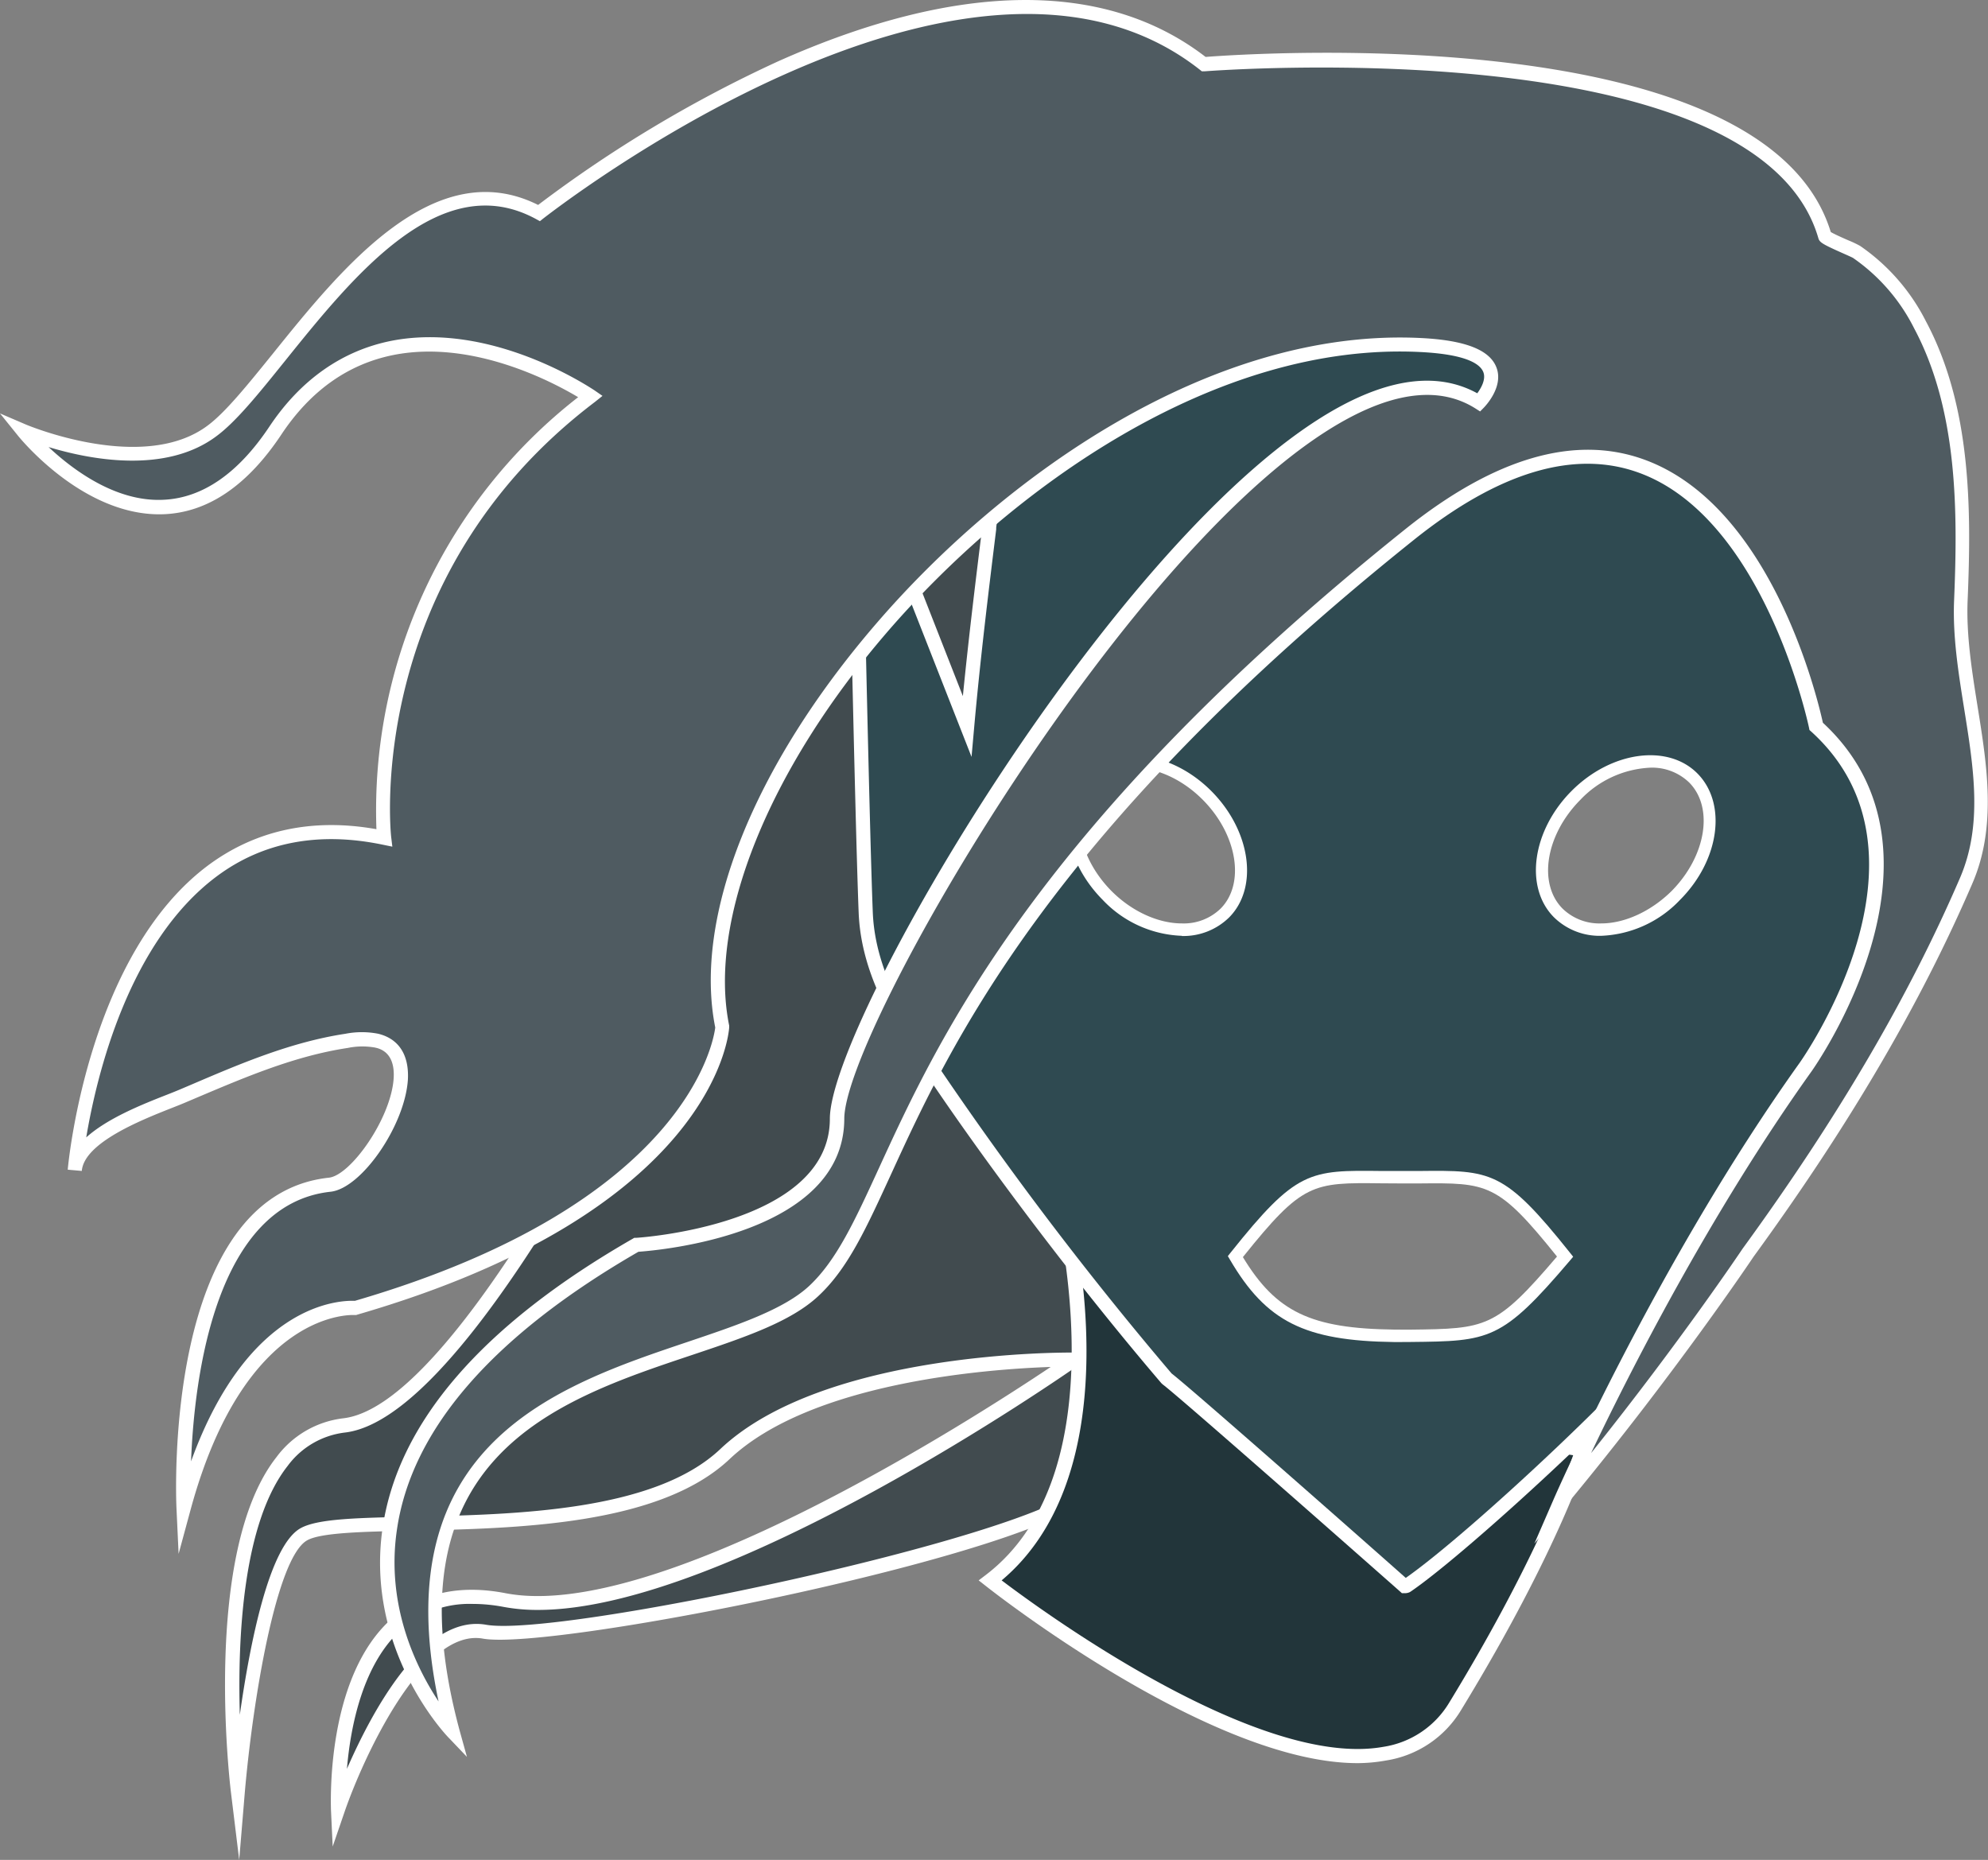 <svg xmlns="http://www.w3.org/2000/svg" viewBox="0 0 320.89 300.21"><rect x="0" y="0" width="320.89" height="300.21" fill="#808080" stroke="none"/><title>Banshee_1</title><g id="f2293a1c-278e-445a-b50d-884ea6bf7424" data-name="Layer 2"><g id="a46cd51d-92a9-4ca2-b1fd-e6763073ec9f" data-name="Layer 1"><path d="M120.75,132.47s-41.17,94.82-65.22,97.6-17.11,59.2-17.11,59.2,3.23-37.47,10.63-41.63,51.35,2.78,68-12.95,56.43-15.26,56.43-15.26-63.37,44.4-92,38.85-26.82,33.77-26.82,33.77,10.63-31,23.58-28.68,101.3-16.65,97.6-24.52,24.46-26.51,24.46-26.51l-37.1-75.55,2.47-87Z" style="fill:#414b4f"/><path d="M38.61,300.21l-1.32-10.8c-.2-1.59-4.64-39,7.34-54.22a15.71,15.71,0,0,1,10.77-6.26c23.13-2.67,63.89-96,64.3-96.92l0-.09,47.14-86.83-2.59,91.45,37.42,76.19-.84.56c-10.57,7-26.45,20-24.06,25.08a2.53,2.53,0,0,1-.45,2.74c-7.24,9.46-86.95,25.43-98.38,23.38-9.82-1.74-19.43,19.56-22.31,27.93l-1.93,5.63-.28-5.95c0-.88-.89-21.58,10-31,4.67-4,10.79-5.37,18.18-3.94,24.28,4.7,74.9-27.75,88-36.52-10.27.35-38.7,2.47-51.84,14.88-11.34,10.71-34.37,11.19-51.19,11.54-7.93.17-14.77.31-17,1.57-5,2.84-8.78,25.92-10.06,40.74Zm37.57-41.32A16.59,16.59,0,0,0,65,262.82c-6.46,5.59-8.43,15.94-9,22.69,4-9.16,12.39-25,22.45-23.26,11.71,2.1,86.66-13.88,95.72-22.05.63-.58.64-.85.64-.85-3.75-8,18.72-23.81,24-27.41L162,137v-.29l2.33-82.19L121.77,133c-2,4.51-41.77,95.42-66.11,98.23a13.47,13.47,0,0,0-9.24,5.4c-7.24,9.2-8.07,27.75-7.71,40.16,1.64-11.58,4.74-27.27,9.79-30.11,2.75-1.55,9.18-1.68,18.09-1.87,16.45-.34,39-.81,49.68-10.92,16.79-15.86,55.58-15.59,57.22-15.57l3.54,0-2.9,2c-2.44,1.71-56.8,39.54-87.28,39.54a29.71,29.71,0,0,1-5.63-.5A26.75,26.75,0,0,0,76.18,258.89Z" style="fill:#fff"/><path d="M170.87,192s12.45,45.2-11,63.14c0,0,59,46.59,75.07,20.29S255.44,234,255.44,234l-45.3-6.8Z" style="fill:#22353a"/><path d="M219.13,284.59c-23.51,0-58.43-27.35-60-28.59l-1.16-.91,1.17-.89c22.61-17.26,10.75-61.48,10.63-61.92l-1-3.74,41.91,37.56L256.91,233l-.38,1.26c-.18.62-4.71,15.59-20.66,41.71a17.2,17.2,0,0,1-12.19,8.2A25.86,25.86,0,0,1,219.13,284.59Zm-57.45-29.5c6.72,5.09,41.48,30.47,61.6,26.87a15.05,15.05,0,0,0,10.65-7.15c13.22-21.65,18.58-35.79,20-39.92l-44.3-6.64-.26-.23-36.55-32.76C175.23,206.26,180.5,239.27,161.68,255.09Z" style="fill:#fff"/><path d="M303.41,70.79,293.15,107c-1-11-2.36-12-3.59-22-2.13-17.4-1.56-35-9.82-52.47H153.54c7.69,17.5,8.27,35.07,6.13,52.47-1.23,10-2.61,21.16-3.59,32.21L137.86,70.79s1.23,61.05,1.85,76.49c.31,7.61,3.61,14.56,7.68,20.86,11,17,27.79,39,40.94,54.38,2.95,2.19,38.4,33.5,38.4,33.5a.76.76,0,0,0,.28,0c9.89-6.68,40.13-34.85,45.7-43.59,6.56-10.22,12.58-20.76,19.53-30.72,7.33-10.47,16.75-20.9,17.29-34.38C310.14,131.84,303.41,70.79,303.41,70.79ZM178.73,144.55c-6-6.05-7.29-14.52-2.82-19s12.93-3.19,19,2.83,7.28,14.52,2.86,19S184.74,150.57,178.73,144.55ZM227,215.62h-2c-13.35-.17-19.69-2.7-25.6-12.79C210.61,188.74,211.72,190,226.19,190c14.11-.07,15.29-1.18,26.42,12.79C241.75,215.63,240.36,215.45,227,215.62Zm43.49-71.07c-6,6-14.53,7.3-19,2.83s-3.16-12.93,2.86-19,14.49-7.28,19-2.83S276.52,138.5,270.5,144.55Z" style="fill:#2f4a51"/><path d="M226.73,257.16h-.44l-.32-.29c-.35-.31-35.44-31.3-38.32-33.43l-.19-.18c-14.24-16.66-30.73-38.56-41-54.5-5.09-7.89-7.59-14.7-7.86-21.44-.61-15.27-1.83-75.9-1.85-76.51l-.12-6.37,18.79,47.92c.93-9.4,2.08-18.78,3.12-27.19l0-.28c2.5-20.32.58-36.8-6-51.87l-.7-1.6H280.46l.31.66c6.41,13.57,7.59,27.29,8.72,40.56.35,4,.71,8.18,1.2,12.25a91.77,91.77,0,0,0,1.69,9.61c.44,2,.86,3.94,1.25,6.62L303.9,64.87l.64,5.79c.28,2.5,6.74,61.31,6.12,76.66-.46,11.67-7.27,21-13.86,30-1.23,1.69-2.46,3.35-3.63,5-4.39,6.29-8.48,12.94-12.44,19.37-2.29,3.72-4.66,7.56-7.06,11.31-5.85,9.18-36.59,37.54-46,43.92l-.14.08A1.87,1.87,0,0,1,226.73,257.16Zm-37.62-35.47c3.38,2.6,33.12,28.84,37.8,33,10.7-7.49,39.55-34.59,44.84-42.89,2.4-3.73,4.76-7.56,7-11.27,4-6.46,8.09-13.14,12.52-19.49,1.18-1.68,2.41-3.37,3.65-5.06,6.39-8.73,13-17.75,13.43-28.72.49-12.37-3.83-54.84-5.49-70.48l-10.34,36.5-.54-6.16A82.31,82.31,0,0,0,290.15,95a94.24,94.24,0,0,1-1.72-9.82c-.5-4.11-.86-8.29-1.21-12.34C286.12,60,285,46.7,279,33.7H155.27c6.24,15,8,31.44,5.53,51.47l0,.27c-1.21,9.83-2.58,21-3.55,31.9l-.43,4.83-17.66-45c.34,16.07,1.23,57.79,1.72,70.08.25,6.31,2.64,12.76,7.5,20.29A569.51,569.51,0,0,0,189.11,221.69Z" style="fill:#fff"/><path d="M190.78,151.05A18.47,18.47,0,0,1,178,145.26h0c-6.39-6.43-7.66-15.58-2.83-20.4s14-3.56,20.36,2.83,7.66,15.56,2.87,20.39a10.53,10.53,0,0,1-7.65,3Zm-11.34-7.2c3.25,3.25,7.49,5.2,11.34,5.2h0a8.53,8.53,0,0,0,6.23-2.38c4-4,2.74-11.93-2.86-17.57s-13.48-6.88-17.53-2.82-2.79,11.92,2.82,17.57Z" style="fill:#fff"/><path d="M226.34,216.62H225c-14.42-.19-20.6-3.29-26.46-13.28l-.35-.59.43-.54c10.64-13.35,12.73-13.34,24.39-13.2l3.2,0,2.84,0c11.64-.12,13.73-.15,24.37,13.2l.51.64-.53.63c-11,12.94-12.95,13-25.73,13.13h-1.31Zm-.38-2h1.66c12.31-.15,13.79-.17,23.7-11.8-9.57-11.93-11.17-11.91-22.27-11.8l-2.85,0L223,191c-11.15-.13-12.73-.14-22.38,11.91,5.38,8.88,11,11.53,24.41,11.7h1Z" style="fill:#fff"/><path d="M258.46,151.05h0a10.51,10.51,0,0,1-7.64-3c-4.8-4.83-3.51-14,2.86-20.39S269.2,120,274,124.86s3.56,14-2.83,20.4h0A18.49,18.49,0,0,1,258.46,151.05Zm7.94-27.14a16.61,16.61,0,0,0-11.31,5.19c-5.6,5.64-6.89,13.52-2.86,17.57a8.53,8.53,0,0,0,6.23,2.38h0c3.85,0,8.08-2,11.33-5.2h0c5.61-5.65,6.89-13.53,2.84-17.57A8.62,8.62,0,0,0,266.4,123.91Z" style="fill:#fff"/><path d="M293.15,117.24s-14.67-71.73-65.55-31c-83.71,67-80.49,107.31-96.21,122.12s-74.93,9.25-58.28,71.23c0,0-37.93-39.78,29.6-78.64,0,0,32.38-1.85,32.38-20.35s71.23-136,103.61-115.63c0,0,8.32-8.33-9.25-9.25-56.55-3-121.19,69.38-112.86,110.08,0,0-1.85,28.68-59.21,45.33,0,0-18.5-1.85-27.75,32.38,0,0-2.31-49.49,23.59-52.27,6.29-.68,17.45-20.86,7.54-23.26a12.72,12.72,0,0,0-4.84,0c-9.37,1.41-17.93,5.29-26.57,9-4.45,1.89-16.79,5.9-17.3,11.94,0,0,5.55-62.91,50-53.66,0,0-5.09-42.09,33.3-71.23,0,0-32.38-22.2-50.88,5.55s-40.7,0-40.7,0,19.42,8.33,30.52,0S64.78,22.38,87,34.41c0,0,68.46-54.58,107.31-24,0,0,90.08-7.4,100.26,27.75.12.41,4.6,2.2,5.13,2.54A31.53,31.53,0,0,1,309.91,52.4c7.2,13.47,7.21,29.64,6.6,44.5-.64,15.22,7,31,.86,45.24-9.17,21.29-21.57,41.32-35.19,60,0,0-12.34,18.5-30.22,40.09,0,0,16.34-37.62,39.47-70C291.43,172.25,316.15,138.09,293.15,117.24Z" style="fill:#4f5b61"/><path d="M75.37,283.58l-3.09-3.24c-.54-.57-13.34-14.24-10.53-33.66,2.46-17,16-32.74,40.39-46.74l.24-.14h.26c.32,0,31.31-2,31.31-19.22,0-15.62,46.54-95.18,82-114.77,8.86-4.89,16.42-5.67,22.5-2.33.6-.81,1.41-2.2,1-3.36s-2.25-2.88-10-3.29C196.05,55.06,163,79.06,143.14,102.1c-19.15,22.24-28.89,46.55-25.44,63.44l0,.15v.16c-.08,1.2-2.56,29.66-60,46.34l-.21.07-.22,0c-.16,0-17.69-1.21-26.54,31.55l-1.9,7-.34-7.27c-.1-2.06-2.06-50.59,24.61-53.45,3.51-.39,10-9.53,10.44-16,.28-4.23-2.22-4.83-3-5a11.68,11.68,0,0,0-4.41.06c-8.51,1.28-16.54,4.71-24.31,8l-2,.85c-.59.25-1.32.54-2.14.86-4.9,1.94-14,5.55-14.47,10.07V189h0l-2.27-.2v-.09c.22-2.32,3.64-34.94,22.76-49.11C41.3,134,50.4,132,60.76,133.84A84.5,84.5,0,0,1,93.32,64.11c-4.11-2.46-17-9.28-29.66-6.84C56.29,58.7,50.14,63,45.38,70.19,39.91,78.4,33.55,82.71,26.46,83c-12.84.51-23.19-12.2-23.62-12.75L0,66.73l4.17,1.79c.19.08,19,8,29.4.13C36.46,66.48,40,62.08,44.11,57c11-13.66,26-32.3,42.75-23.92A207.91,207.91,0,0,1,125.6,9.9c29-12.95,52.81-13.2,69-.71,7.65-.59,90.41-6.09,100.91,28.26.56.34,2.05,1,2.9,1.37a16.35,16.35,0,0,1,1.85.88,32.63,32.63,0,0,1,10.61,12.16c7.37,13.79,7.34,30.51,6.73,45.09-.23,5.62.71,11.46,1.61,17.11,1.53,9.53,3.11,19.38-.84,28.53-8.34,19.37-19.89,39.07-35.31,60.24-.1.15-12.55,18.76-30.27,40.14l-5.12,6.18,3.2-7.36c.17-.38,16.66-38.1,39.59-70.2.24-.34,23.86-33.59,1.89-53.51l-.28-.25-.07-.36c-.07-.34-7.16-33.83-27.5-41.18-10.38-3.76-22.57-.11-36.23,10.81-59.13,47.31-74.93,81.7-84.36,102.26-4.09,8.9-7,15.33-11.78,19.8-4.48,4.21-11.95,6.71-20.6,9.61-21.92,7.34-49.19,16.47-37.36,60.49Zm27.68-81.53c-23.56,13.6-36.7,28.73-39,45-1.77,12.25,3.21,22.25,6.74,27.58-8.8-41.6,19.34-51,40.11-58,8-2.7,15.64-5.24,19.76-9.11,4.41-4.16,7.29-10.43,11.27-19.1,9.52-20.73,25.45-55.43,85-103.08,14.33-11.45,27.26-15.22,38.44-11.17,20.6,7.45,28,38.55,28.87,42.49,23,21.31-1.59,55.93-1.84,56.28-16.38,22.93-29.46,48.76-35.58,61.61,14.56-18.2,24.35-32.84,24.46-33,15.34-21.07,26.81-40.63,35.09-59.84,3.68-8.54,2.22-17.64.68-27.27-.92-5.76-1.88-11.72-1.63-17.56.59-14.29.63-30.64-6.47-43.92a30.31,30.31,0,0,0-9.85-11.33c-.15-.09-.91-.43-1.52-.7-3.42-1.52-3.87-1.8-4.07-2.48-9.81-33.86-98.18-27-99.07-26.94l-.45,0-.35-.28c-37.7-29.61-105.22,23.51-105.9,24l-.59.47-.66-.36c-15.35-8.31-29.33,9.05-40.55,23-4.2,5.22-7.83,9.72-11,12.06-8.24,6.18-20.51,3.76-27.1,1.76,3.88,3.63,10.84,8.89,18.53,8.51,6.31-.28,12.07-4.25,17.11-11.81S55.25,56.57,63.24,55c16.19-3.13,32.05,7.59,32.71,8l1.3.9-1.25,1c-37.4,28.39-32.91,69.77-32.86,70.19l.19,1.57-1.56-.32c-10.3-2.14-19.3-.44-26.73,5.07C20.78,152,15.61,173.51,13.92,183.59c3.43-3.09,9-5.31,12.9-6.84.8-.31,1.51-.6,2.09-.84l2-.85c7.9-3.38,16.07-6.87,24.86-8.2a13.76,13.76,0,0,1,5.28,0c3.34.81,5,3.44,4.79,7.4-.48,7.41-7.48,17.56-12.48,18.1-18.52,2-22,29.79-22.52,43.52,9.34-25.8,24.27-26,26.44-25.91,53.58-15.62,57.92-42,58.17-44.12-3.55-17.82,6.15-42.18,26-65.21,20.19-23.45,53.91-47.86,88.1-46.07,7,.37,10.93,1.92,12,4.75,1.21,3.16-1.89,6.31-2,6.44l-.64.65-.77-.49c-5.47-3.44-12.55-2.8-21.05,1.9-34.6,19.12-80.81,98.6-80.81,112.77C136.23,199.21,106.46,201.81,103.05,202.05Z" style="fill:#fff"/></g></g></svg>
